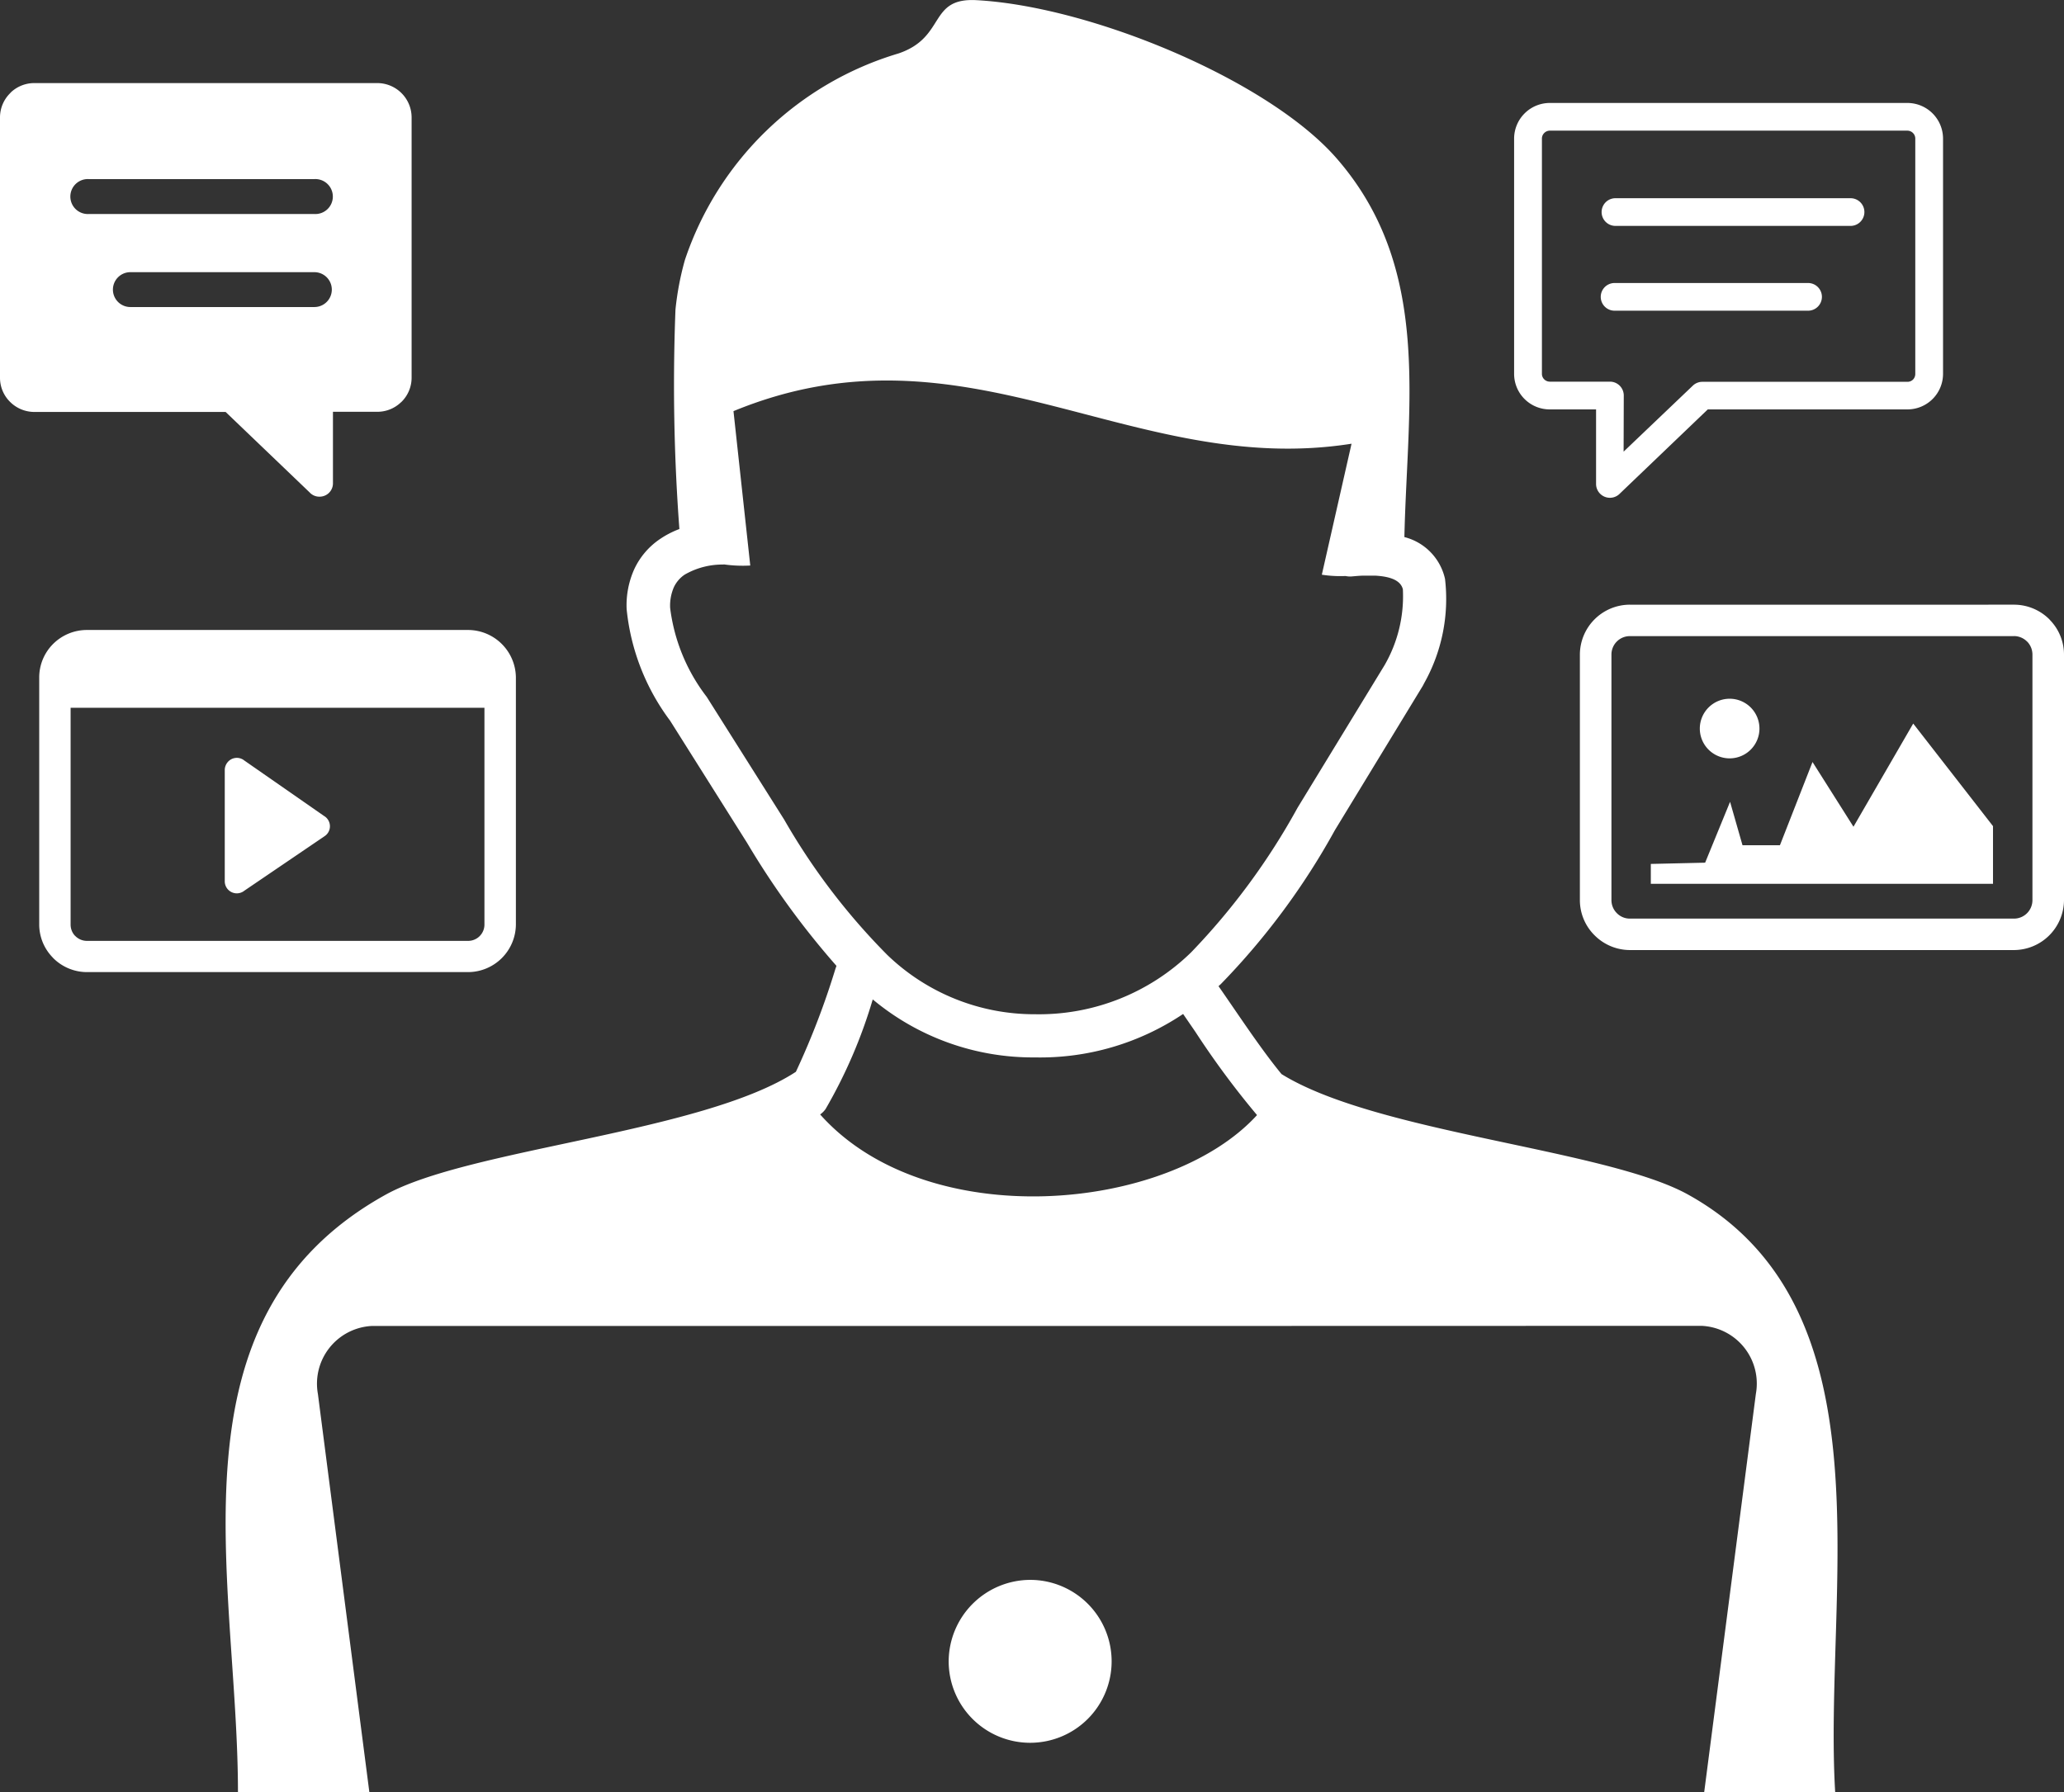 <svg xmlns="http://www.w3.org/2000/svg" width="38" height="33" viewBox="0 0 38 33">
  <rect x="0" y="0" width="38" height="33" fill="#333333" stroke="none"/>
  <path id="social-media-content-creator-icon" d="M5.7,9.066,4.154,7.585H.628A.633.633,0,0,1,.186,7.4.622.622,0,0,1,0,6.959v-4.8a.626.626,0,0,1,.185-.442L.2,1.7a.627.627,0,0,1,.427-.171H6.95a.633.633,0,0,1,.628.627v4.8a.624.624,0,0,1-.185.442l-.016.014a.626.626,0,0,1-.428.17H6.13V8.9a.245.245,0,0,1-.245.245A.242.242,0,0,1,5.7,9.066Zm24.192-.75L31.167,7.1a.253.253,0,0,1,.177-.07h3.776a.146.146,0,0,0,.1-.041.149.149,0,0,0,.042-.1V2.548a.143.143,0,0,0-.043-.1.145.145,0,0,0-.1-.043H28.531a.146.146,0,0,0-.1.043.144.144,0,0,0-.043.1V6.885a.143.143,0,0,0,.043.1.146.146,0,0,0,.1.042H29.64a.255.255,0,0,1,.255.255ZM18.973,29.092a1.5,1.5,0,1,1-1.507,1.5,1.506,1.506,0,0,1,1.507-1.5ZM15.1,20.522c1.961,2.2,6.4,1.81,8.043.011A15.781,15.781,0,0,1,22.008,19c-.079-.115-.154-.225-.226-.329a4.719,4.719,0,0,1-2.728.8,4.6,4.6,0,0,1-2.986-1.068,9.2,9.2,0,0,1-.868,2.018.411.411,0,0,1-.1.1Zm7.633,3.894H6.853a1.064,1.064,0,0,0-1,1.253L6.8,33H4.381c0-3.915-1.392-8.718,2.717-11,1.53-.851,5.834-1.14,7.555-2.264a14.384,14.384,0,0,0,.729-1.9c.02-.059-.012.038.018-.051a15.013,15.013,0,0,1-1.645-2.264L12.337,13.27a4.109,4.109,0,0,1-.8-2.053,1.618,1.618,0,0,1,.14-.736,1.363,1.363,0,0,1,.488-.565,1.673,1.673,0,0,1,.343-.175A35.689,35.689,0,0,1,12.436,5.7a5.36,5.36,0,0,1,.174-.915A5.934,5.934,0,0,1,16.543.983c.882-.3.542-1.029,1.435-.981,2.115.115,5.379,1.474,6.633,2.916,1.757,2.02,1.3,4.507,1.245,6.971a1.024,1.024,0,0,1,.748.77,3.173,3.173,0,0,1-.389,1.93h0c-.007.016-.015.031-.024.046l-1.615,2.652a13.143,13.143,0,0,1-2.1,2.834l-.042.038c.081.116.168.243.26.377.281.41.6.877.9,1.242,1.755,1.088,5.978,1.381,7.487,2.22,3.778,2.1,2.486,7.284,2.706,11H31.376l.951-7.331a1.064,1.064,0,0,0-1-1.253ZM13.32,10.395a1.391,1.391,0,0,0-.715.186.572.572,0,0,0-.2.235.853.853,0,0,0-.067.379,3.364,3.364,0,0,0,.675,1.639l.006.01,1.418,2.247a12.018,12.018,0,0,0,1.9,2.494,3.9,3.9,0,0,0,2.717,1.091,4.011,4.011,0,0,0,2.876-1.14,12.509,12.509,0,0,0,1.96-2.664l1.6-2.622a2.539,2.539,0,0,0,.338-1.4c-.04-.158-.216-.235-.514-.251-.063,0-.128,0-.194,0s-.145.007-.223.014a.384.384,0,0,1-.124-.007,2.2,2.2,0,0,1-.437-.024l.547-2.412c-4.057.638-7.091-2.366-11.379-.6l.309,2.843a2.5,2.5,0,0,1-.488-.021Zm18.526,2.471a.549.549,0,1,1-.551.549A.55.55,0,0,1,31.846,12.866Zm2.278,2.357,1.1-1.9,1.469,1.889v1.062h-6.3v-.366l1-.023.459-1.121.229.8h.689l.6-1.533Zm-4.117-4.089H37.08a.923.923,0,0,1,.65.269l.015.017a.914.914,0,0,1,.255.632v4.524a.925.925,0,0,1-.92.918H30.007a.921.921,0,0,1-.649-.271.911.911,0,0,1-.271-.647V12.052a.922.922,0,0,1,.92-.918Zm7.073.579H30.007a.339.339,0,0,0-.339.339v4.524a.338.338,0,0,0,.1.239.334.334,0,0,0,.24.1H37.08a.34.34,0,0,0,.339-.339V12.052a.345.345,0,0,0-.09-.231l-.01-.009a.343.343,0,0,0-.24-.1ZM29.742,5.72a.255.255,0,1,1,0-.509h3.53a.255.255,0,1,1,0,.509h-3.53Zm0-1.561a.255.255,0,1,1,0-.51H34.07a.255.255,0,1,1,0,.51Zm1.7,3.379L29.827,9.084a.255.255,0,0,1-.442-.172V7.538h-.854a.655.655,0,0,1-.655-.653V2.548a.658.658,0,0,1,.655-.653h6.588a.657.657,0,0,1,.654.653V6.885a.655.655,0,0,1-.654.653H31.445ZM1.6,11.6h7.02a.883.883,0,0,1,.878.875v4.55a.883.883,0,0,1-.878.875H1.6a.88.88,0,0,1-.62-.258l-.018-.02a.869.869,0,0,1-.24-.6v-4.55a.871.871,0,0,1,.258-.617A.88.88,0,0,1,1.6,11.6Zm2.893,2.4,1.475,1.026a.208.208,0,0,1,.067.063.219.219,0,0,1-.056.306L4.5,16.4a.222.222,0,0,1-.362-.171V14.175a.226.226,0,0,1,.042-.126.22.22,0,0,1,.307-.054Zm4.425-.968H1.3v3.994a.3.3,0,0,0,.076.2l.013.012a.3.3,0,0,0,.21.087h7.02a.3.3,0,0,0,.3-.3V13.027ZM5.788,5.011a.321.321,0,1,1,0,.642H2.4a.321.321,0,1,1,0-.642H5.788Zm0-1.714a.322.322,0,1,1,0,.643H1.635a.322.322,0,1,1,0-.643Z" transform="translate(0 0.001)" fill="#fff" fill-rule="evenodd"/>
</svg>
